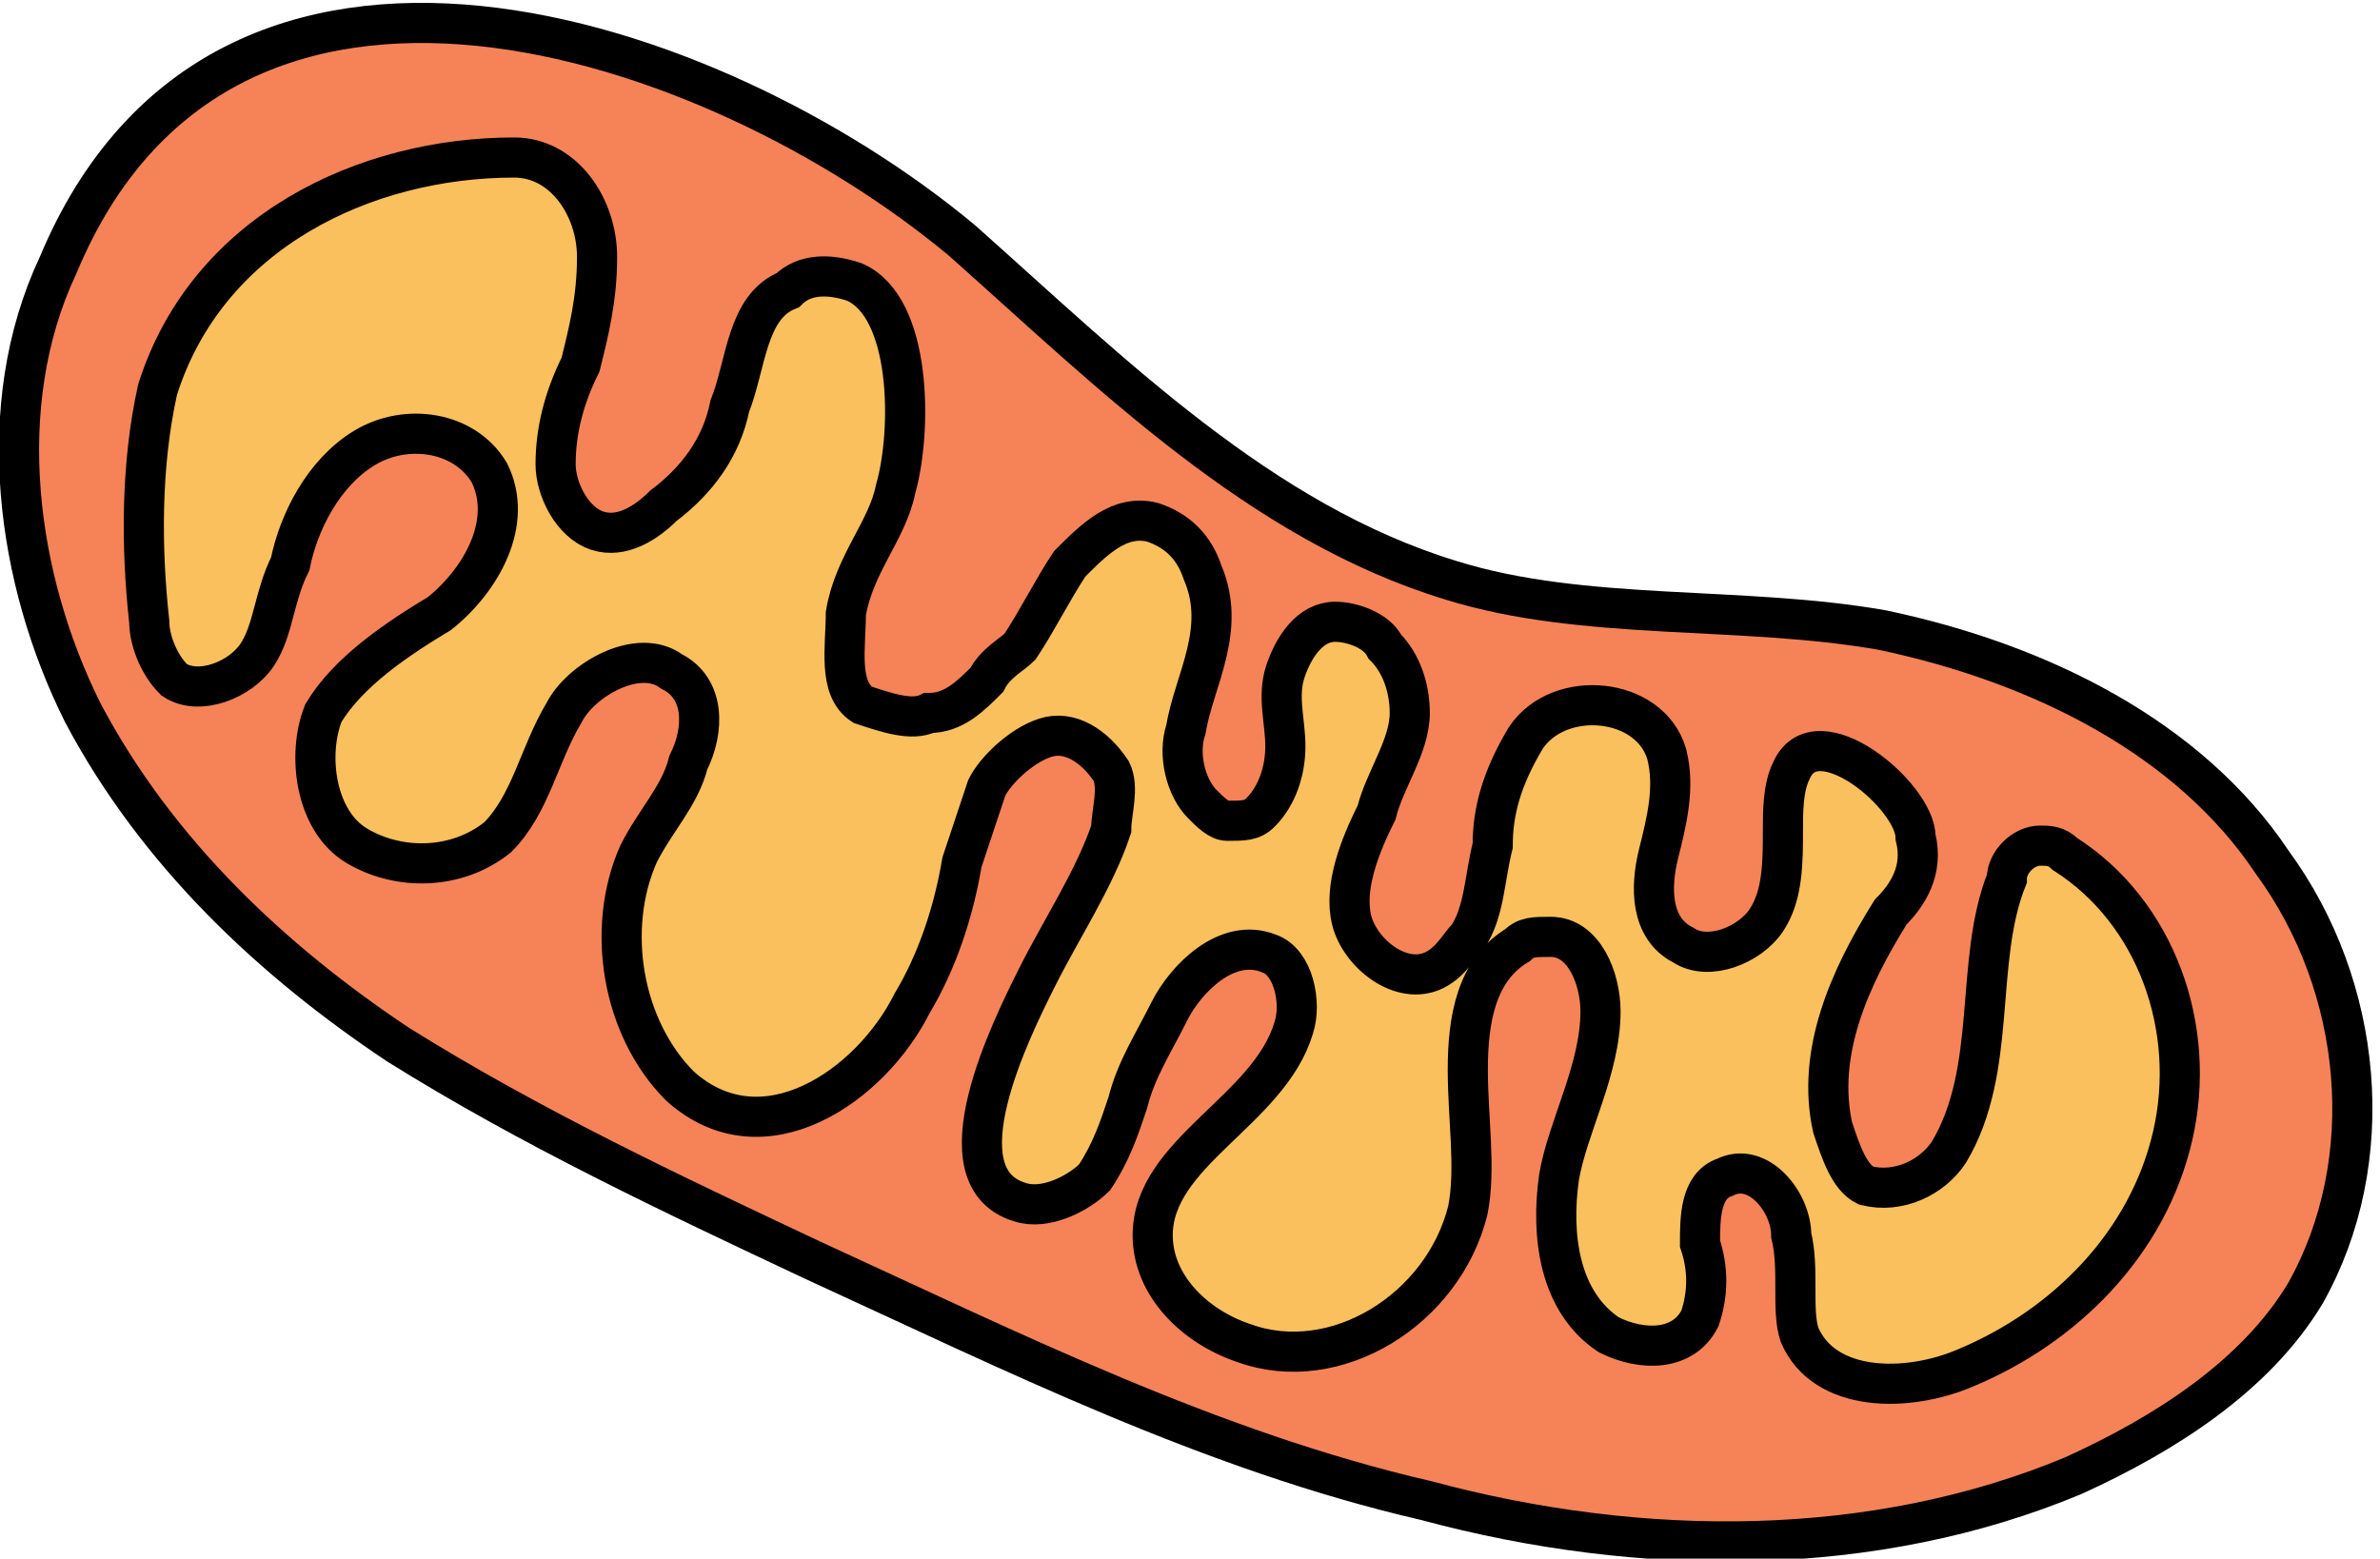 <?xml version="1.0" encoding="utf-8"?>
<!-- Generator: Adobe Illustrator 25.0.1, SVG Export Plug-In . SVG Version: 6.00 Build 0)  -->
<svg version="1.1" id="Layer_1" xmlns="http://www.w3.org/2000/svg" xmlns:xlink="http://www.w3.org/1999/xlink" x="0px" y="0px"
	 viewBox="0 0 28.7 18.8" style="enable-background:new 0 0 28.7 18.8;" xml:space="preserve">
<style type="text/css">
	.st0{fill:#F68357;stroke:#000000;stroke-width:0.484;stroke-miterlimit:1.333;}
	.st1{fill:#F9C05D;stroke:#000000;stroke-width:0.484;stroke-miterlimit:1.333;}
</style>
<path class="st0" d="M0.7,3.2C-0.1,4.9,0.2,7,1,8.6c0.9,1.7,2.3,3,3.8,4c1.6,1,3.3,1.8,5,2.6c2.4,1.1,4.8,2.3,7.4,2.9
	c2.6,0.7,5.4,0.7,7.8-0.3c1.1-0.5,2.2-1.2,2.8-2.2c0.9-1.6,0.7-3.7-0.4-5.2c-1-1.5-2.8-2.4-4.7-2.8C21,7.3,19.1,7.5,17.5,7
	c-2.3-0.7-4.1-2.5-5.9-4.1C8.6,0.4,2.7-1.6,0.7,3.2z"/>
<path class="st1" d="M1.9,4.7C1.7,5.6,1.7,6.6,1.8,7.5c0,0.2,0.1,0.5,0.3,0.7c0.3,0.2,0.8,0,1-0.3s0.2-0.7,0.4-1.1
	c0.1-0.5,0.4-1.1,0.9-1.4s1.2-0.2,1.5,0.3C6.2,6.3,5.8,7,5.3,7.4C4.8,7.7,4.2,8.1,3.9,8.6c-0.2,0.5-0.1,1.3,0.4,1.6s1.2,0.3,1.7-0.1
	c0.4-0.4,0.5-1,0.8-1.5C7,8.2,7.7,7.8,8.1,8.1c0.4,0.2,0.4,0.7,0.2,1.1c-0.1,0.4-0.4,0.7-0.6,1.1c-0.4,0.9-0.2,2.1,0.5,2.8
	c1,0.9,2.3,0,2.8-1c0.3-0.5,0.5-1.1,0.6-1.7c0.1-0.3,0.2-0.6,0.3-0.9C12,9.3,12.3,9,12.6,8.9s0.6,0.1,0.8,0.4c0.1,0.2,0,0.5,0,0.7
	c-0.2,0.6-0.6,1.2-0.9,1.8c-0.3,0.6-1.2,2.4-0.2,2.7c0.3,0.1,0.7-0.1,0.9-0.3c0.2-0.3,0.3-0.6,0.4-0.9c0.1-0.4,0.3-0.7,0.5-1.1
	c0.2-0.4,0.7-0.9,1.2-0.7c0.3,0.1,0.4,0.6,0.3,0.9c-0.3,1-1.7,1.5-1.7,2.5c0,0.6,0.5,1.1,1.1,1.3c1.1,0.4,2.4-0.4,2.7-1.6
	c0.1-0.5,0-1.1,0-1.7c0-0.6,0.1-1.2,0.6-1.5c0.1-0.1,0.2-0.1,0.4-0.1c0.4,0,0.6,0.5,0.6,0.9c0,0.7-0.4,1.4-0.5,2
	c-0.1,0.7,0,1.5,0.6,1.9c0.4,0.2,0.9,0.2,1.1-0.2c0.1-0.3,0.1-0.6,0-0.9c0-0.3,0-0.7,0.3-0.8c0.4-0.2,0.8,0.3,0.8,0.7
	c0.1,0.4,0,0.9,0.1,1.2c0.3,0.7,1.3,0.7,2,0.4c1.2-0.5,2.2-1.5,2.5-2.8S26,11,24.9,10.3c-0.1-0.1-0.2-0.1-0.3-0.1
	c-0.2,0-0.4,0.2-0.4,0.4c-0.4,1-0.1,2.3-0.7,3.3c-0.2,0.3-0.6,0.5-1,0.4c-0.2-0.1-0.3-0.4-0.4-0.7c-0.2-0.9,0.2-1.8,0.7-2.6
	c0.2-0.2,0.4-0.5,0.3-0.9c0-0.5-1.2-1.5-1.5-0.8c-0.1,0.2-0.1,0.5-0.1,0.7c0,0.4,0,0.8-0.2,1.1s-0.7,0.5-1,0.3
	c-0.4-0.2-0.4-0.7-0.3-1.1c0.1-0.4,0.2-0.8,0.1-1.2c-0.2-0.7-1.3-0.8-1.7-0.2C18.1,9.4,18,9.8,18,10.2c-0.1,0.4-0.1,0.8-0.3,1.1
	c-0.1,0.1-0.2,0.3-0.4,0.4c-0.4,0.2-0.9-0.2-1-0.6c-0.1-0.4,0.1-0.9,0.3-1.3C16.7,9.4,17,9,17,8.6c0-0.3-0.1-0.6-0.3-0.8
	c-0.1-0.2-0.4-0.3-0.6-0.3c-0.3,0-0.5,0.3-0.6,0.6s0,0.6,0,0.9c0,0.3-0.1,0.6-0.3,0.8c-0.1,0.1-0.2,0.1-0.4,0.1
	c-0.1,0-0.2-0.1-0.3-0.2c-0.2-0.2-0.3-0.6-0.2-0.9c0.1-0.6,0.5-1.2,0.2-1.9c-0.1-0.3-0.3-0.5-0.6-0.6c-0.4-0.1-0.7,0.2-1,0.5
	c-0.2,0.3-0.4,0.7-0.6,1C12.2,7.9,12,8,11.9,8.2c-0.2,0.2-0.4,0.4-0.7,0.4c-0.2,0.1-0.5,0-0.8-0.1c-0.3-0.2-0.2-0.7-0.2-1.1
	c0.1-0.6,0.5-1,0.6-1.5C11,5.2,11,3.7,10.3,3.4C10,3.3,9.7,3.3,9.5,3.5C9,3.7,9,4.4,8.8,4.9C8.7,5.4,8.4,5.8,8,6.1
	C7.8,6.3,7.5,6.5,7.2,6.4C6.9,6.3,6.7,5.9,6.7,5.6c0-0.4,0.1-0.8,0.3-1.2C7.1,4,7.2,3.6,7.2,3.1c0-0.6-0.4-1.2-1-1.2
	C4.4,1.9,2.5,2.8,1.9,4.7z"/>
</svg>
